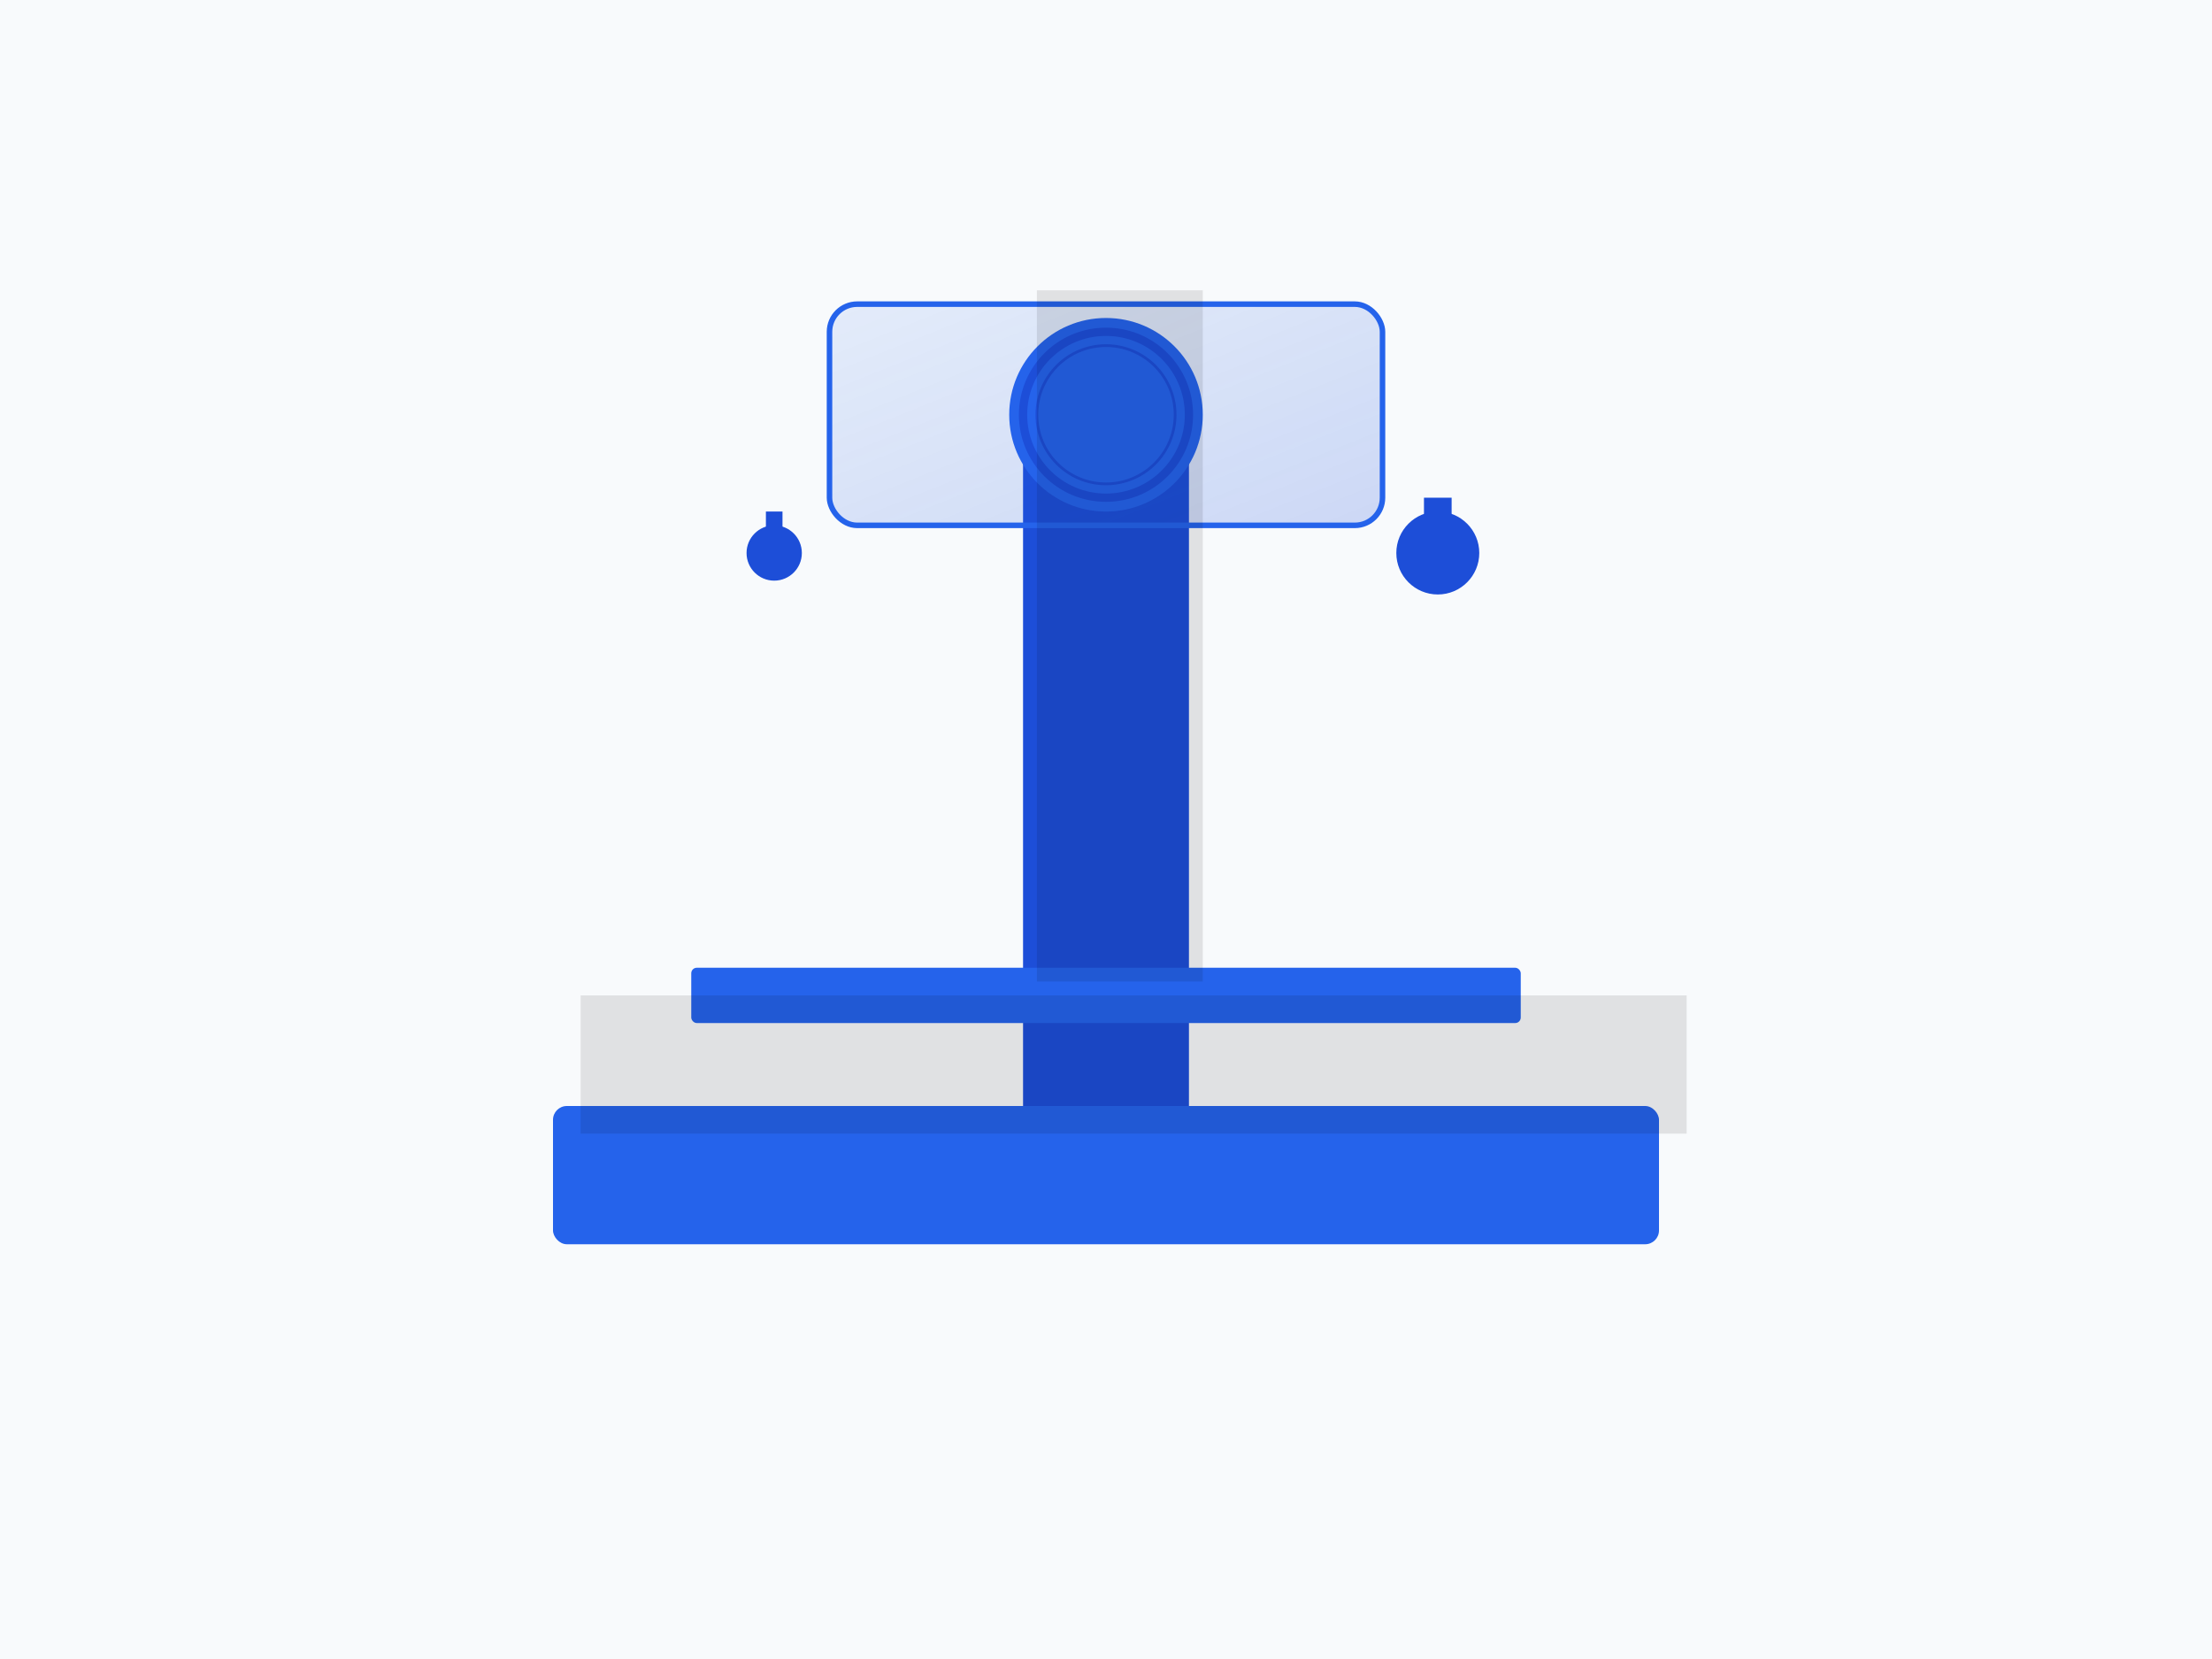<svg width="800" height="600" viewBox="0 0 800 600" xmlns="http://www.w3.org/2000/svg">
  <defs>
    <linearGradient id="machineGradient" x1="0%" y1="0%" x2="100%" y2="100%">
      <stop offset="0%" style="stop-color:#2563eb;stop-opacity:0.1" />
      <stop offset="100%" style="stop-color:#1d4ed8;stop-opacity:0.2" />
    </linearGradient>
  </defs>
  
  <!-- Фон -->
  <rect width="800" height="600" fill="#f8fafc" />
  
  <!-- Станок -->
  <g transform="translate(400,300)">
    <!-- Основание -->
    <rect x="-200" y="100" width="400" height="50" fill="#2563eb" rx="5" />
    
    <!-- Колонна -->
    <rect x="-30" y="-150" width="60" height="250" fill="#1d4ed8" />
    
    <!-- Полировальная головка -->
    <g transform="translate(0,-150)">
      <!-- Корпус -->
      <rect x="-100" y="-40" width="200" height="80" fill="url(#machineGradient)" stroke="#2563eb" stroke-width="2" rx="10" />
      
      <!-- Шпиндель -->
      <circle cx="0" cy="0" r="35" fill="#2563eb" />
      
      <!-- Полировальный круг -->
      <circle cx="0" cy="0" r="30" fill="none" stroke="#1d4ed8" stroke-width="3" />
      <circle cx="0" cy="0" r="25" fill="none" stroke="#1d4ed8" stroke-width="1" />
    </g>
    
    <!-- Стол -->
    <rect x="-150" y="50" width="300" height="20" fill="#2563eb" rx="2" />
    
    <!-- Элементы управления -->
    <g transform="translate(120,-100)">
      <circle cx="0" cy="0" r="15" fill="#1d4ed8" />
      <rect x="-5" y="-20" width="10" height="20" fill="#1d4ed8" />
    </g>
    
    <!-- Дополнительные элементы -->
    <g transform="translate(-120,-100)">
      <circle cx="0" cy="0" r="10" fill="#1d4ed8" />
      <rect x="-3" y="-15" width="6" height="15" fill="#1d4ed8" />
    </g>
  </g>
  
  <!-- Тени -->
  <g opacity="0.1">
    <rect x="200" y="350" width="400" height="50" fill="#000" transform="translate(10,10)" />
    <rect x="370" y="100" width="60" height="250" fill="#000" transform="translate(5,5)" />
  </g>
</svg> 